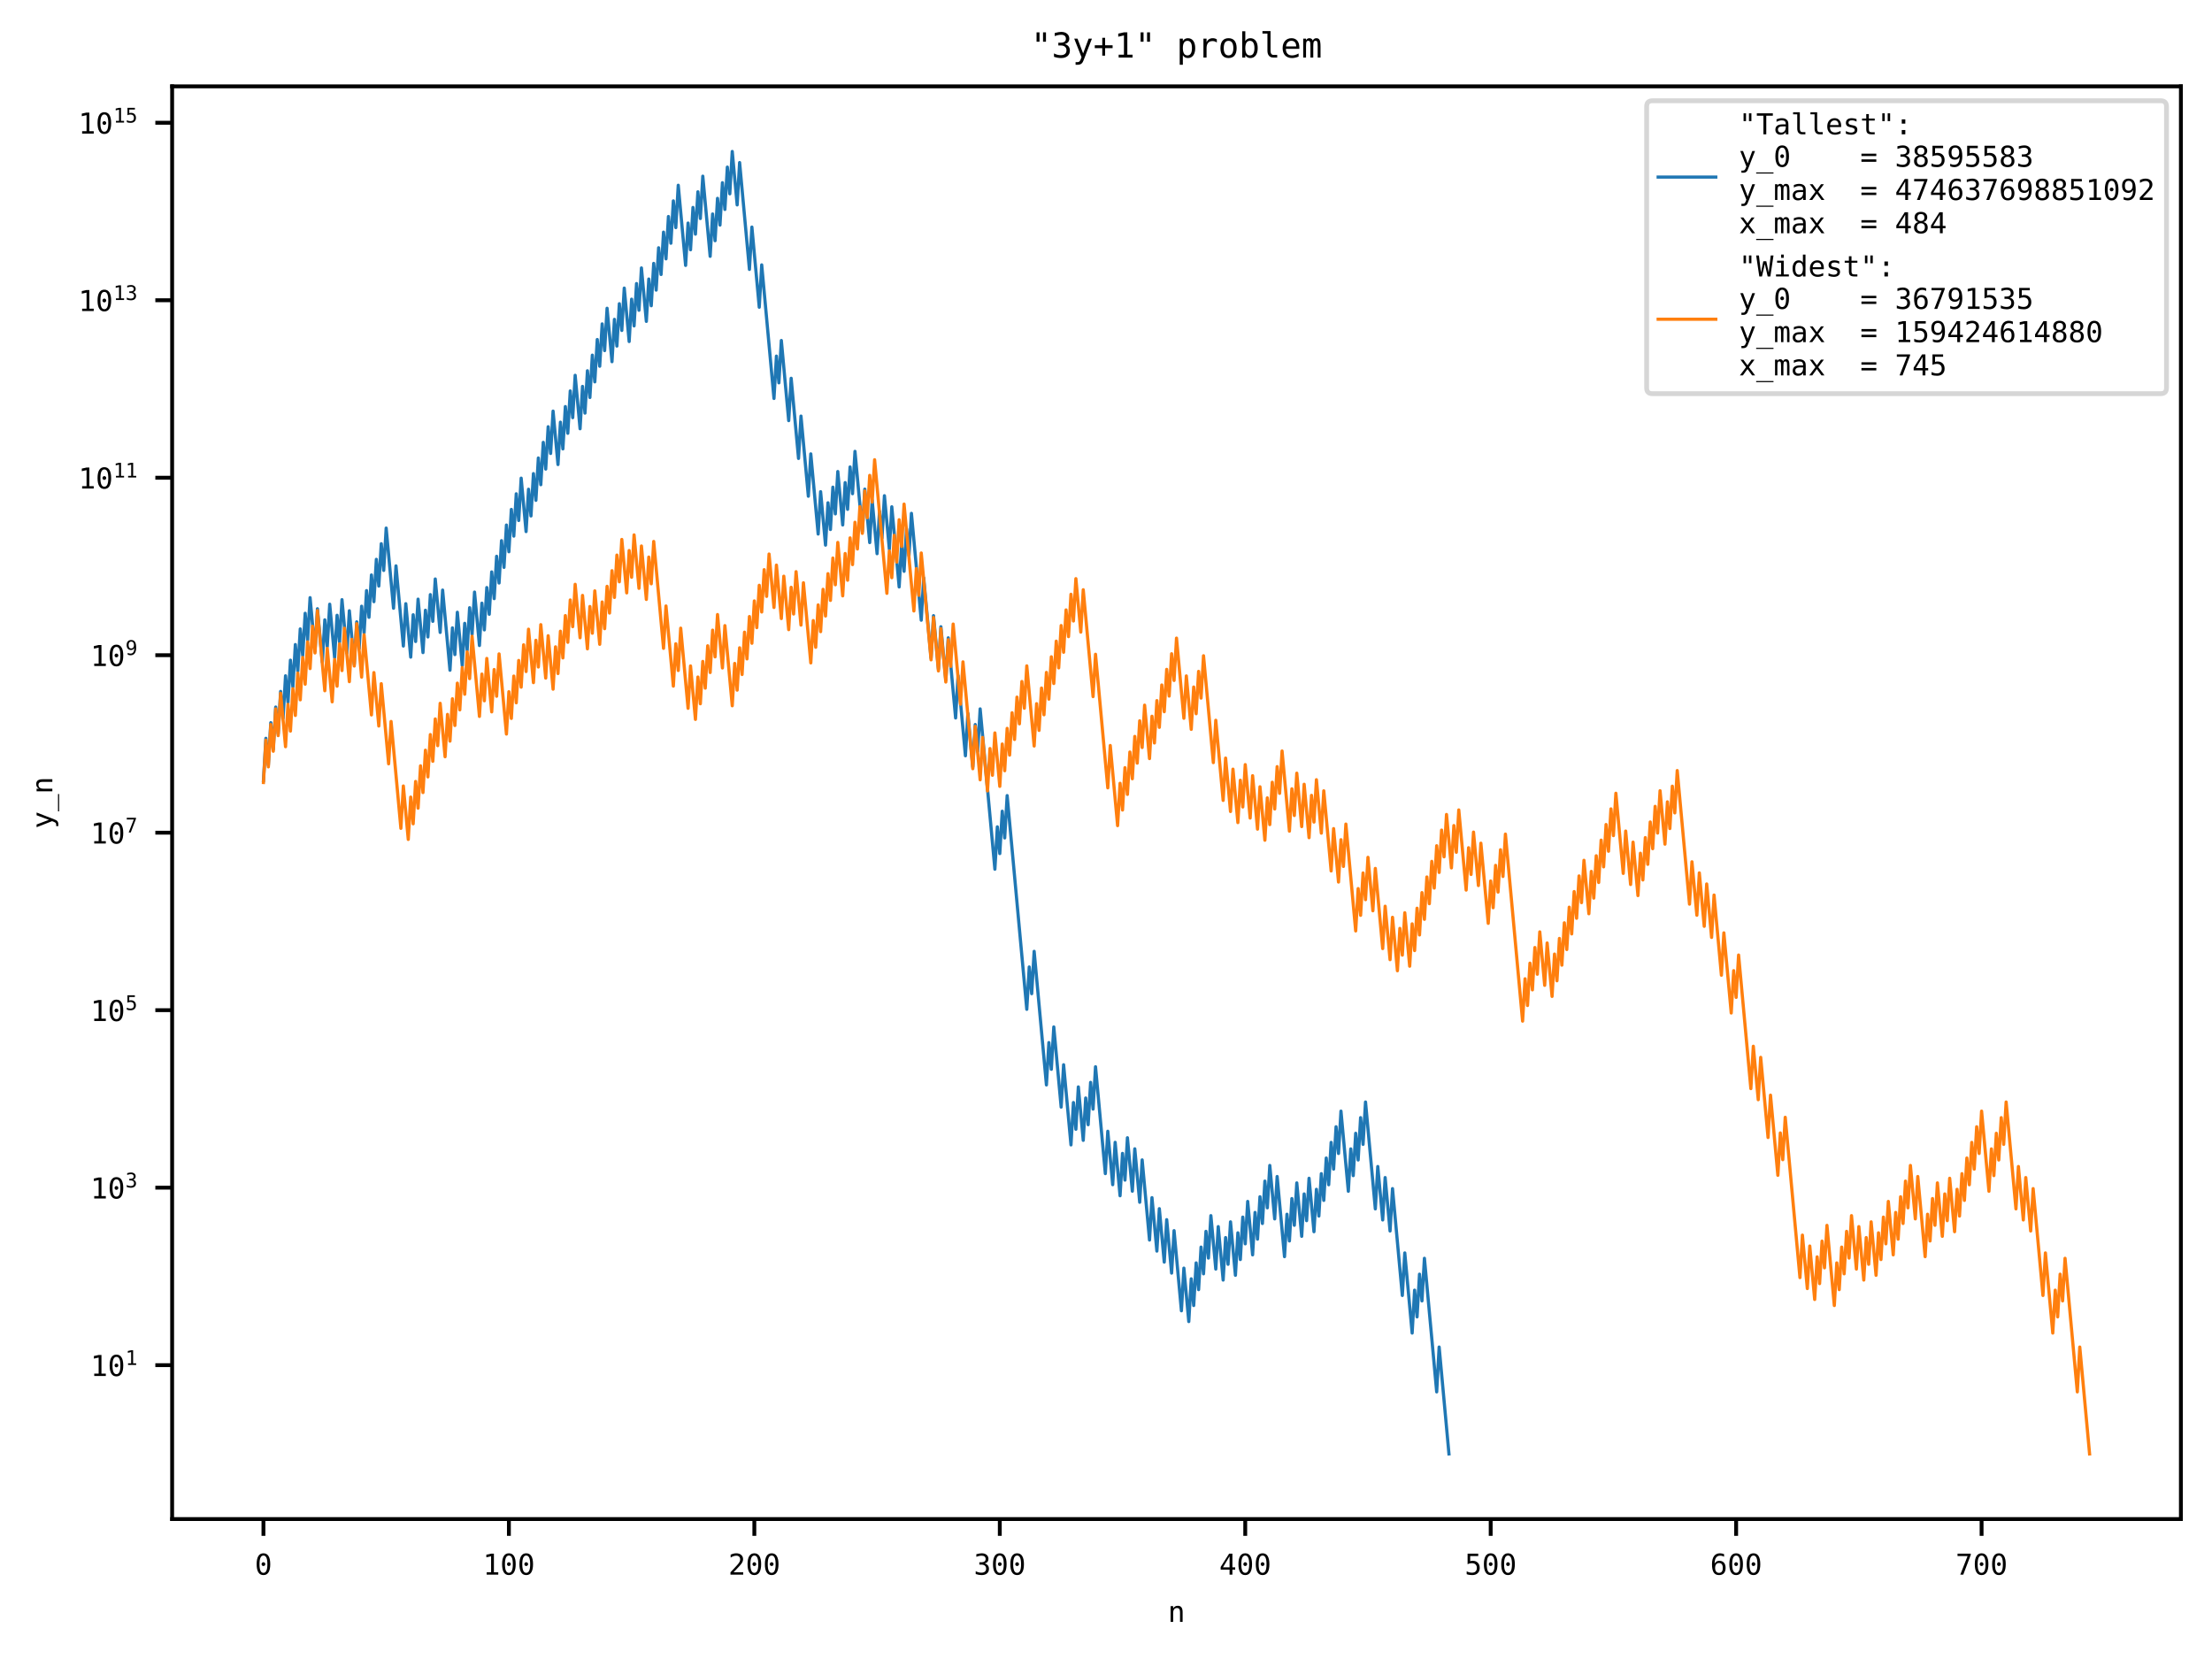 <?xml version="1.0" encoding="utf-8" standalone="no"?>
<!DOCTYPE svg PUBLIC "-//W3C//DTD SVG 1.1//EN"
  "http://www.w3.org/Graphics/SVG/1.1/DTD/svg11.dtd">
<!-- Created with matplotlib (https://matplotlib.org/) -->
<svg height="345.6pt" version="1.1" viewBox="0 0 460.8 345.6" width="460.8pt" xmlns="http://www.w3.org/2000/svg" xmlns:xlink="http://www.w3.org/1999/xlink">
 <defs>
  <style type="text/css">*{stroke-linecap:butt;stroke-linejoin:round;}</style>
 </defs>
 <g id="figure_1">
  <g id="patch_1">
   <path d="M 0 345.6 
L 460.8 345.6 
L 460.8 0 
L 0 0 
z
" style="fill:#ffffff;"/>
  </g>
  <g id="axes_1">
   <g id="patch_2">
    <path d="M 35.859 316.442 
L 454.32 316.442 
L 454.32 17.989 
L 35.859 17.989 
z
" style="fill:#ffffff;"/>
   </g>
   <g id="matplotlib.axis_1">
    <g id="xtick_1">
     <g id="line2d_1">
      <defs>
       <path d="M 0 0 
L 0 3.5 
" id="m008033bd8b" style="stroke:#000000;stroke-width:0.8;"/>
      </defs>
      <g>
       <use style="stroke:#000000;stroke-width:0.8;" x="54.88" xlink:href="#m008033bd8b" y="316.442"/>
      </g>
     </g>
     <g id="text_1">
      <!-- 0 -->
      <g transform="translate(53.074 328.033)scale(0.06 -0.06)">
       <defs>
        <path d="M 23.578 36.625 
Q 23.578 39.312 25.453 41.266 
Q 27.344 43.219 29.984 43.219 
Q 32.719 43.219 34.672 41.266 
Q 36.625 39.312 36.625 36.625 
Q 36.625 33.891 34.688 31.984 
Q 32.766 30.078 29.984 30.078 
Q 27.25 30.078 25.406 31.938 
Q 23.578 33.797 23.578 36.625 
z
M 30.078 66.406 
Q 23.188 66.406 19.797 58.984 
Q 16.406 51.562 16.406 36.375 
Q 16.406 21.234 19.797 13.812 
Q 23.188 6.391 30.078 6.391 
Q 37.016 6.391 40.406 13.812 
Q 43.797 21.234 43.797 36.375 
Q 43.797 51.562 40.406 58.984 
Q 37.016 66.406 30.078 66.406 
z
M 30.078 74.219 
Q 41.75 74.219 47.734 64.641 
Q 53.719 55.078 53.719 36.375 
Q 53.719 17.719 47.734 8.141 
Q 41.75 -1.422 30.078 -1.422 
Q 18.406 -1.422 12.453 8.141 
Q 6.5 17.719 6.5 36.375 
Q 6.5 55.078 12.453 64.641 
Q 18.406 74.219 30.078 74.219 
z
" id="DejaVuSansMono-48"/>
       </defs>
       <use xlink:href="#DejaVuSansMono-48"/>
      </g>
     </g>
    </g>
    <g id="xtick_2">
     <g id="line2d_2">
      <g>
       <use style="stroke:#000000;stroke-width:0.8;" x="106.011" xlink:href="#m008033bd8b" y="316.442"/>
      </g>
     </g>
     <g id="text_2">
      <!-- 100 -->
      <g transform="translate(100.593 328.033)scale(0.06 -0.06)">
       <defs>
        <path d="M 13.188 8.297 
L 28.516 8.297 
L 28.516 64.016 
L 12.016 60.297 
L 12.016 69.281 
L 28.422 72.906 
L 38.281 72.906 
L 38.281 8.297 
L 53.422 8.297 
L 53.422 0 
L 13.188 0 
z
" id="DejaVuSansMono-49"/>
       </defs>
       <use xlink:href="#DejaVuSansMono-49"/>
       <use x="60.205" xlink:href="#DejaVuSansMono-48"/>
       <use x="120.41" xlink:href="#DejaVuSansMono-48"/>
      </g>
     </g>
    </g>
    <g id="xtick_3">
     <g id="line2d_3">
      <g>
       <use style="stroke:#000000;stroke-width:0.8;" x="157.143" xlink:href="#m008033bd8b" y="316.442"/>
      </g>
     </g>
     <g id="text_3">
      <!-- 200 -->
      <g transform="translate(151.725 328.033)scale(0.06 -0.06)">
       <defs>
        <path d="M 18.219 8.297 
L 51.703 8.297 
L 51.703 0 
L 7.422 0 
L 7.422 8.297 
Q 16.547 17.922 23.375 25.297 
Q 30.219 32.672 32.812 35.688 
Q 37.703 41.656 39.406 45.344 
Q 41.109 49.031 41.109 52.875 
Q 41.109 58.984 37.516 62.453 
Q 33.938 65.922 27.688 65.922 
Q 23.25 65.922 18.359 64.312 
Q 13.484 62.703 8.016 59.422 
L 8.016 69.391 
Q 13.031 71.781 17.891 73 
Q 22.75 74.219 27.484 74.219 
Q 38.188 74.219 44.703 68.531 
Q 51.219 62.844 51.219 53.609 
Q 51.219 48.922 49.047 44.234 
Q 46.875 39.547 42 33.891 
Q 39.266 30.719 34.062 25.094 
Q 28.859 19.484 18.219 8.297 
z
" id="DejaVuSansMono-50"/>
       </defs>
       <use xlink:href="#DejaVuSansMono-50"/>
       <use x="60.205" xlink:href="#DejaVuSansMono-48"/>
       <use x="120.41" xlink:href="#DejaVuSansMono-48"/>
      </g>
     </g>
    </g>
    <g id="xtick_4">
     <g id="line2d_4">
      <g>
       <use style="stroke:#000000;stroke-width:0.8;" x="208.275" xlink:href="#m008033bd8b" y="316.442"/>
      </g>
     </g>
     <g id="text_4">
      <!-- 300 -->
      <g transform="translate(202.856 328.033)scale(0.06 -0.06)">
       <defs>
        <path d="M 37.891 39.016 
Q 45.062 37.109 48.875 32.25 
Q 52.688 27.391 52.688 20.125 
Q 52.688 10.062 45.922 4.312 
Q 39.156 -1.422 27.203 -1.422 
Q 22.172 -1.422 16.938 -0.484 
Q 11.719 0.438 6.688 2.203 
L 6.688 12.016 
Q 11.672 9.422 16.5 8.156 
Q 21.344 6.891 26.125 6.891 
Q 34.234 6.891 38.578 10.547 
Q 42.922 14.203 42.922 21.094 
Q 42.922 27.438 38.578 31.172 
Q 34.234 34.906 26.812 34.906 
L 19.281 34.906 
L 19.281 43.016 
L 26.812 43.016 
Q 33.594 43.016 37.406 45.984 
Q 41.219 48.969 41.219 54.297 
Q 41.219 59.906 37.672 62.906 
Q 34.125 65.922 27.594 65.922 
Q 23.25 65.922 18.609 64.938 
Q 13.969 63.969 8.891 62.016 
L 8.891 71.094 
Q 14.797 72.656 19.406 73.438 
Q 24.031 74.219 27.594 74.219 
Q 38.234 74.219 44.609 68.875 
Q 50.984 63.531 50.984 54.688 
Q 50.984 48.688 47.625 44.672 
Q 44.281 40.672 37.891 39.016 
z
" id="DejaVuSansMono-51"/>
       </defs>
       <use xlink:href="#DejaVuSansMono-51"/>
       <use x="60.205" xlink:href="#DejaVuSansMono-48"/>
       <use x="120.41" xlink:href="#DejaVuSansMono-48"/>
      </g>
     </g>
    </g>
    <g id="xtick_5">
     <g id="line2d_5">
      <g>
       <use style="stroke:#000000;stroke-width:0.8;" x="259.406" xlink:href="#m008033bd8b" y="316.442"/>
      </g>
     </g>
     <g id="text_5">
      <!-- 400 -->
      <g transform="translate(253.988 328.033)scale(0.06 -0.06)">
       <defs>
        <path d="M 35.891 63.922 
L 12.891 25.391 
L 35.891 25.391 
z
M 34.281 72.906 
L 45.703 72.906 
L 45.703 25.391 
L 55.422 25.391 
L 55.422 17.391 
L 45.703 17.391 
L 45.703 0 
L 35.891 0 
L 35.891 17.391 
L 4.984 17.391 
L 4.984 26.703 
z
" id="DejaVuSansMono-52"/>
       </defs>
       <use xlink:href="#DejaVuSansMono-52"/>
       <use x="60.205" xlink:href="#DejaVuSansMono-48"/>
       <use x="120.41" xlink:href="#DejaVuSansMono-48"/>
      </g>
     </g>
    </g>
    <g id="xtick_6">
     <g id="line2d_6">
      <g>
       <use style="stroke:#000000;stroke-width:0.8;" x="310.538" xlink:href="#m008033bd8b" y="316.442"/>
      </g>
     </g>
     <g id="text_6">
      <!-- 500 -->
      <g transform="translate(305.12 328.033)scale(0.06 -0.06)">
       <defs>
        <path d="M 10.109 72.906 
L 47.016 72.906 
L 47.016 64.594 
L 19.094 64.594 
L 19.094 46.688 
Q 21.188 47.469 23.312 47.828 
Q 25.438 48.188 27.594 48.188 
Q 38.922 48.188 45.562 41.5 
Q 52.203 34.812 52.203 23.391 
Q 52.203 11.859 45.234 5.219 
Q 38.281 -1.422 26.219 -1.422 
Q 20.406 -1.422 15.594 -0.641 
Q 10.797 0.141 6.984 1.703 
L 6.984 11.719 
Q 11.469 9.281 16.016 8.078 
Q 20.562 6.891 25.297 6.891 
Q 33.453 6.891 37.859 11.188 
Q 42.281 15.484 42.281 23.391 
Q 42.281 31.203 37.719 35.547 
Q 33.156 39.891 25 39.891 
Q 21.047 39.891 17.281 38.984 
Q 13.531 38.094 10.109 36.281 
z
" id="DejaVuSansMono-53"/>
       </defs>
       <use xlink:href="#DejaVuSansMono-53"/>
       <use x="60.205" xlink:href="#DejaVuSansMono-48"/>
       <use x="120.41" xlink:href="#DejaVuSansMono-48"/>
      </g>
     </g>
    </g>
    <g id="xtick_7">
     <g id="line2d_7">
      <g>
       <use style="stroke:#000000;stroke-width:0.8;" x="361.669" xlink:href="#m008033bd8b" y="316.442"/>
      </g>
     </g>
     <g id="text_7">
      <!-- 600 -->
      <g transform="translate(356.251 328.033)scale(0.06 -0.06)">
       <defs>
        <path d="M 48.391 71.297 
L 48.391 62.203 
Q 45.312 64.016 41.844 64.969 
Q 38.375 65.922 34.625 65.922 
Q 25.25 65.922 20.406 58.859 
Q 15.578 51.812 15.578 38.094 
Q 17.922 42.969 22.062 45.578 
Q 26.219 48.188 31.594 48.188 
Q 42.141 48.188 47.922 41.719 
Q 53.719 35.25 53.719 23.391 
Q 53.719 11.578 47.75 5.078 
Q 41.797 -1.422 31 -1.422 
Q 18.312 -1.422 12.406 7.688 
Q 6.5 16.797 6.5 36.375 
Q 6.5 54.828 13.594 64.516 
Q 20.703 74.219 34.188 74.219 
Q 37.797 74.219 41.406 73.453 
Q 45.016 72.703 48.391 71.297 
z
M 30.812 40.484 
Q 24.516 40.484 20.891 35.938 
Q 17.281 31.391 17.281 23.391 
Q 17.281 15.375 20.891 10.828 
Q 24.516 6.297 30.812 6.297 
Q 37.359 6.297 40.672 10.609 
Q 44 14.938 44 23.391 
Q 44 31.891 40.672 36.188 
Q 37.359 40.484 30.812 40.484 
z
" id="DejaVuSansMono-54"/>
       </defs>
       <use xlink:href="#DejaVuSansMono-54"/>
       <use x="60.205" xlink:href="#DejaVuSansMono-48"/>
       <use x="120.41" xlink:href="#DejaVuSansMono-48"/>
      </g>
     </g>
    </g>
    <g id="xtick_8">
     <g id="line2d_8">
      <g>
       <use style="stroke:#000000;stroke-width:0.8;" x="412.801" xlink:href="#m008033bd8b" y="316.442"/>
      </g>
     </g>
     <g id="text_8">
      <!-- 700 -->
      <g transform="translate(407.383 328.033)scale(0.06 -0.06)">
       <defs>
        <path d="M 6.781 72.906 
L 52.688 72.906 
L 52.688 68.703 
L 26.609 0 
L 16.312 0 
L 41.703 64.594 
L 6.781 64.594 
z
" id="DejaVuSansMono-55"/>
       </defs>
       <use xlink:href="#DejaVuSansMono-55"/>
       <use x="60.205" xlink:href="#DejaVuSansMono-48"/>
       <use x="120.41" xlink:href="#DejaVuSansMono-48"/>
      </g>
     </g>
    </g>
    <g id="text_9">
     <!-- n -->
     <g transform="translate(243.283 337.872)scale(0.06 -0.06)">
      <defs>
       <path d="M 51.312 33.891 
L 51.312 0 
L 42.281 0 
L 42.281 33.891 
Q 42.281 41.266 39.688 44.719 
Q 37.109 48.188 31.594 48.188 
Q 25.297 48.188 21.891 43.719 
Q 18.5 39.266 18.5 30.906 
L 18.5 0 
L 9.516 0 
L 9.516 54.688 
L 18.5 54.688 
L 18.5 46.484 
Q 20.906 51.172 25 53.578 
Q 29.109 56 34.719 56 
Q 43.062 56 47.188 50.5 
Q 51.312 45.016 51.312 33.891 
z
" id="DejaVuSansMono-110"/>
      </defs>
      <use xlink:href="#DejaVuSansMono-110"/>
     </g>
    </g>
   </g>
   <g id="matplotlib.axis_2">
    <g id="ytick_1">
     <g id="line2d_9">
      <defs>
       <path d="M 0 0 
L -3.5 0 
" id="m8d621a84a5" style="stroke:#000000;stroke-width:0.8;"/>
      </defs>
      <g>
       <use style="stroke:#000000;stroke-width:0.8;" x="35.859" xlink:href="#m8d621a84a5" y="284.389"/>
      </g>
     </g>
     <g id="text_10">
      <!-- $\mathdefault{10^{1}}$ -->
      <g transform="translate(18.839 286.685)scale(0.06 -0.06)">
       <use transform="translate(0 0.684)" xlink:href="#DejaVuSansMono-49"/>
       <use transform="translate(60.205 0.684)" xlink:href="#DejaVuSansMono-48"/>
       <use transform="translate(121.367 38.966)scale(0.7)" xlink:href="#DejaVuSansMono-49"/>
      </g>
     </g>
    </g>
    <g id="ytick_2">
     <g id="line2d_10">
      <g>
       <use style="stroke:#000000;stroke-width:0.8;" x="35.859" xlink:href="#m8d621a84a5" y="247.416"/>
      </g>
     </g>
     <g id="text_11">
      <!-- $\mathdefault{10^{3}}$ -->
      <g transform="translate(18.839 249.711)scale(0.06 -0.06)">
       <use transform="translate(0 0.766)" xlink:href="#DejaVuSansMono-49"/>
       <use transform="translate(60.205 0.766)" xlink:href="#DejaVuSansMono-48"/>
       <use transform="translate(121.367 39.047)scale(0.7)" xlink:href="#DejaVuSansMono-51"/>
      </g>
     </g>
    </g>
    <g id="ytick_3">
     <g id="line2d_11">
      <g>
       <use style="stroke:#000000;stroke-width:0.8;" x="35.859" xlink:href="#m8d621a84a5" y="210.442"/>
      </g>
     </g>
     <g id="text_12">
      <!-- $\mathdefault{10^{5}}$ -->
      <g transform="translate(18.839 212.737)scale(0.06 -0.06)">
       <use transform="translate(0 0.684)" xlink:href="#DejaVuSansMono-49"/>
       <use transform="translate(60.205 0.684)" xlink:href="#DejaVuSansMono-48"/>
       <use transform="translate(121.367 38.966)scale(0.7)" xlink:href="#DejaVuSansMono-53"/>
      </g>
     </g>
    </g>
    <g id="ytick_4">
     <g id="line2d_12">
      <g>
       <use style="stroke:#000000;stroke-width:0.8;" x="35.859" xlink:href="#m8d621a84a5" y="173.468"/>
      </g>
     </g>
     <g id="text_13">
      <!-- $\mathdefault{10^{7}}$ -->
      <g transform="translate(18.839 175.763)scale(0.06 -0.06)">
       <use transform="translate(0 0.684)" xlink:href="#DejaVuSansMono-49"/>
       <use transform="translate(60.205 0.684)" xlink:href="#DejaVuSansMono-48"/>
       <use transform="translate(121.367 38.966)scale(0.7)" xlink:href="#DejaVuSansMono-55"/>
      </g>
     </g>
    </g>
    <g id="ytick_5">
     <g id="line2d_13">
      <g>
       <use style="stroke:#000000;stroke-width:0.8;" x="35.859" xlink:href="#m8d621a84a5" y="136.494"/>
      </g>
     </g>
     <g id="text_14">
      <!-- $\mathdefault{10^{9}}$ -->
      <g transform="translate(18.839 138.789)scale(0.06 -0.06)">
       <defs>
        <path d="M 29.109 32.328 
Q 35.406 32.328 38.984 36.859 
Q 42.578 41.406 42.578 49.422 
Q 42.578 57.422 38.984 61.953 
Q 35.406 66.5 29.109 66.5 
Q 22.562 66.5 19.234 62.172 
Q 15.922 57.859 15.922 49.422 
Q 15.922 40.922 19.219 36.625 
Q 22.516 32.328 29.109 32.328 
z
M 11.531 1.516 
L 11.531 10.594 
Q 14.594 8.797 18.062 7.844 
Q 21.531 6.891 25.297 6.891 
Q 34.672 6.891 39.469 13.938 
Q 44.281 21 44.281 34.719 
Q 42 29.828 37.844 27.219 
Q 33.688 24.609 28.328 24.609 
Q 17.781 24.609 11.984 31.094 
Q 6.203 37.594 6.203 49.516 
Q 6.203 61.281 12.125 67.75 
Q 18.062 74.219 28.906 74.219 
Q 41.609 74.219 47.516 65.078 
Q 53.422 55.953 53.422 36.375 
Q 53.422 17.969 46.312 8.266 
Q 39.203 -1.422 25.688 -1.422 
Q 22.125 -1.422 18.5 -0.656 
Q 14.891 0.094 11.531 1.516 
z
" id="DejaVuSansMono-57"/>
       </defs>
       <use transform="translate(0 0.766)" xlink:href="#DejaVuSansMono-49"/>
       <use transform="translate(60.205 0.766)" xlink:href="#DejaVuSansMono-48"/>
       <use transform="translate(121.367 39.047)scale(0.7)" xlink:href="#DejaVuSansMono-57"/>
      </g>
     </g>
    </g>
    <g id="ytick_6">
     <g id="line2d_14">
      <g>
       <use style="stroke:#000000;stroke-width:0.8;" x="35.859" xlink:href="#m8d621a84a5" y="99.52"/>
      </g>
     </g>
     <g id="text_15">
      <!-- $\mathdefault{10^{11}}$ -->
      <g transform="translate(16.319 101.815)scale(0.06 -0.06)">
       <use transform="translate(0 0.684)" xlink:href="#DejaVuSansMono-49"/>
       <use transform="translate(60.205 0.684)" xlink:href="#DejaVuSansMono-48"/>
       <use transform="translate(121.367 38.966)scale(0.7)" xlink:href="#DejaVuSansMono-49"/>
       <use transform="translate(163.511 38.966)scale(0.7)" xlink:href="#DejaVuSansMono-49"/>
      </g>
     </g>
    </g>
    <g id="ytick_7">
     <g id="line2d_15">
      <g>
       <use style="stroke:#000000;stroke-width:0.8;" x="35.859" xlink:href="#m8d621a84a5" y="62.546"/>
      </g>
     </g>
     <g id="text_16">
      <!-- $\mathdefault{10^{13}}$ -->
      <g transform="translate(16.319 64.841)scale(0.06 -0.06)">
       <use transform="translate(0 0.766)" xlink:href="#DejaVuSansMono-49"/>
       <use transform="translate(60.205 0.766)" xlink:href="#DejaVuSansMono-48"/>
       <use transform="translate(121.367 39.047)scale(0.7)" xlink:href="#DejaVuSansMono-49"/>
       <use transform="translate(163.511 39.047)scale(0.7)" xlink:href="#DejaVuSansMono-51"/>
      </g>
     </g>
    </g>
    <g id="ytick_8">
     <g id="line2d_16">
      <g>
       <use style="stroke:#000000;stroke-width:0.8;" x="35.859" xlink:href="#m8d621a84a5" y="25.572"/>
      </g>
     </g>
     <g id="text_17">
      <!-- $\mathdefault{10^{15}}$ -->
      <g transform="translate(16.319 27.868)scale(0.06 -0.06)">
       <use transform="translate(0 0.684)" xlink:href="#DejaVuSansMono-49"/>
       <use transform="translate(60.205 0.684)" xlink:href="#DejaVuSansMono-48"/>
       <use transform="translate(121.367 38.966)scale(0.7)" xlink:href="#DejaVuSansMono-49"/>
       <use transform="translate(163.511 38.966)scale(0.7)" xlink:href="#DejaVuSansMono-53"/>
      </g>
     </g>
    </g>
    <g id="text_18">
     <!-- y_n -->
     <g transform="translate(10.904 172.634)rotate(-90)scale(0.06 -0.06)">
      <defs>
       <path d="M 41.891 17.578 
Q 39.656 11.859 36.188 2.547 
Q 31.344 -10.359 29.688 -13.188 
Q 27.438 -17 24.062 -18.891 
Q 20.703 -20.797 16.219 -20.797 
L 8.984 -20.797 
L 8.984 -13.281 
L 14.312 -13.281 
Q 18.266 -13.281 20.5 -10.984 
Q 22.75 -8.688 26.219 0.875 
L 5.078 54.688 
L 14.594 54.688 
L 30.812 11.922 
L 46.781 54.688 
L 56.297 54.688 
z
" id="DejaVuSansMono-121"/>
       <path d="M 60.203 -19.672 
L 60.203 -23.578 
L 0 -23.578 
L 0 -19.672 
z
" id="DejaVuSansMono-95"/>
      </defs>
      <use xlink:href="#DejaVuSansMono-121"/>
      <use x="60.205" xlink:href="#DejaVuSansMono-95"/>
      <use x="120.41" xlink:href="#DejaVuSansMono-110"/>
     </g>
    </g>
   </g>
   <g id="line2d_17">
    <path clip-path="url(#pc8c0e4095e)" d="M 54.88 162.624 
L 55.391 153.804 
L 55.902 159.369 
L 56.414 150.549 
L 56.925 156.114 
L 57.436 147.293 
L 57.948 152.858 
L 58.459 144.038 
L 58.97 149.603 
L 59.482 140.782 
L 59.993 146.348 
L 60.504 137.527 
L 61.016 143.092 
L 61.527 134.272 
L 62.038 139.837 
L 62.549 131.016 
L 63.061 136.581 
L 63.572 127.761 
L 64.083 133.326 
L 64.595 124.505 
L 65.617 135.636 
L 66.129 126.815 
L 67.151 137.945 
L 67.663 129.125 
L 68.174 134.69 
L 68.685 125.869 
L 69.708 137 
L 70.219 128.179 
L 70.731 133.744 
L 71.242 124.924 
L 72.264 136.054 
L 72.776 127.234 
L 73.798 138.364 
L 74.31 129.543 
L 74.821 135.108 
L 75.332 126.288 
L 75.844 131.853 
L 76.355 123.033 
L 76.866 128.598 
L 77.378 119.777 
L 77.889 125.342 
L 78.4 116.522 
L 78.912 122.087 
L 79.423 113.266 
L 79.934 118.831 
L 80.446 110.011 
L 81.979 126.706 
L 82.491 117.886 
L 84.025 134.581 
L 84.536 125.761 
L 85.559 136.891 
L 86.07 128.07 
L 86.581 133.636 
L 87.093 124.815 
L 88.115 135.945 
L 88.627 127.125 
L 89.138 132.69 
L 89.649 123.869 
L 90.161 129.435 
L 90.672 120.614 
L 91.694 131.744 
L 92.206 122.924 
L 93.74 139.619 
L 94.251 130.799 
L 94.762 136.364 
L 95.274 127.543 
L 96.296 138.673 
L 96.808 129.853 
L 97.319 135.418 
L 97.83 126.598 
L 98.342 132.163 
L 98.853 123.342 
L 99.876 134.472 
L 100.387 125.652 
L 100.898 131.217 
L 101.409 122.397 
L 101.921 127.962 
L 102.432 119.141 
L 102.943 124.706 
L 103.455 115.886 
L 103.966 121.451 
L 104.477 112.63 
L 104.989 118.195 
L 105.5 109.375 
L 106.011 114.94 
L 106.523 106.12 
L 107.034 111.685 
L 107.545 102.864 
L 108.057 108.429 
L 108.568 99.609 
L 109.591 110.739 
L 110.102 101.919 
L 110.613 107.484 
L 111.125 98.663 
L 111.636 104.228 
L 112.147 95.408 
L 112.658 100.973 
L 113.17 92.152 
L 113.681 97.717 
L 114.192 88.897 
L 114.704 94.462 
L 115.215 85.642 
L 116.238 96.772 
L 116.749 87.951 
L 117.26 93.516 
L 117.772 84.696 
L 118.283 90.261 
L 118.794 81.441 
L 119.306 87.006 
L 119.817 78.185 
L 120.84 89.315 
L 121.351 80.495 
L 121.862 86.06 
L 122.373 77.239 
L 122.885 82.805 
L 123.396 73.984 
L 123.907 79.549 
L 124.419 70.729 
L 124.93 76.294 
L 125.441 67.473 
L 125.953 73.038 
L 126.464 64.218 
L 127.487 75.348 
L 127.998 66.528 
L 128.509 72.093 
L 129.021 63.272 
L 129.532 68.837 
L 130.043 60.017 
L 131.066 71.147 
L 131.577 62.327 
L 132.088 67.892 
L 132.6 59.071 
L 133.111 64.636 
L 133.622 55.816 
L 134.645 66.946 
L 135.156 58.126 
L 135.668 63.691 
L 136.179 54.87 
L 136.69 60.435 
L 137.202 51.615 
L 137.713 57.18 
L 138.224 48.359 
L 138.736 53.924 
L 139.247 45.104 
L 139.758 50.669 
L 140.27 41.849 
L 140.781 47.414 
L 141.292 38.593 
L 142.826 55.289 
L 143.337 46.468 
L 143.849 52.033 
L 144.36 43.213 
L 144.871 48.778 
L 145.383 39.957 
L 145.894 45.522 
L 146.405 36.702 
L 147.939 53.397 
L 148.451 44.577 
L 148.962 50.142 
L 149.473 41.321 
L 149.985 46.886 
L 150.496 38.066 
L 151.007 43.631 
L 151.518 34.811 
L 152.03 40.376 
L 152.541 31.555 
L 153.564 42.685 
L 154.075 33.865 
L 156.12 56.125 
L 156.632 47.305 
L 158.166 64 
L 158.677 55.18 
L 161.234 83.005 
L 161.745 74.185 
L 162.256 79.75 
L 162.767 70.93 
L 164.301 87.625 
L 164.813 78.804 
L 166.347 95.5 
L 166.858 86.679 
L 168.392 103.375 
L 168.903 94.554 
L 170.437 111.249 
L 170.949 102.429 
L 171.971 113.559 
L 172.482 104.739 
L 172.994 110.304 
L 173.505 101.483 
L 174.016 107.048 
L 174.528 98.228 
L 175.55 109.358 
L 176.062 100.538 
L 176.573 106.103 
L 177.084 97.282 
L 177.596 102.847 
L 178.107 94.027 
L 179.641 110.722 
L 180.152 101.902 
L 181.175 113.032 
L 181.686 104.211 
L 182.709 115.342 
L 183.22 106.521 
L 183.731 112.086 
L 184.243 103.266 
L 185.265 114.396 
L 185.777 105.576 
L 187.311 122.271 
L 187.822 113.45 
L 188.333 119.016 
L 188.845 110.195 
L 189.356 115.76 
L 189.867 106.94 
L 191.912 129.2 
L 192.424 120.38 
L 193.958 137.075 
L 194.469 128.255 
L 195.492 139.385 
L 196.003 130.564 
L 197.026 141.694 
L 197.537 132.874 
L 199.071 149.569 
L 199.582 140.749 
L 201.116 157.444 
L 201.627 148.624 
L 202.65 159.754 
L 203.161 150.933 
L 203.673 156.499 
L 204.184 147.678 
L 207.252 181.069 
L 207.763 172.248 
L 208.275 177.813 
L 208.786 168.993 
L 209.297 174.558 
L 209.809 165.738 
L 213.899 210.259 
L 214.41 201.438 
L 214.922 207.003 
L 215.433 198.183 
L 217.99 226.008 
L 218.501 217.188 
L 219.012 222.753 
L 219.524 213.932 
L 221.058 230.627 
L 221.569 221.807 
L 223.103 238.502 
L 223.614 229.681 
L 224.125 235.246 
L 224.637 226.425 
L 225.659 237.555 
L 226.171 228.733 
L 226.682 234.299 
L 227.193 225.478 
L 227.705 231.043 
L 228.216 222.222 
L 230.261 244.482 
L 230.773 235.66 
L 231.795 246.79 
L 232.306 237.967 
L 233.329 249.097 
L 233.84 240.274 
L 234.352 245.839 
L 234.863 237.016 
L 235.886 248.146 
L 236.397 239.323 
L 237.42 250.453 
L 237.931 241.629 
L 239.465 258.324 
L 239.976 249.493 
L 240.999 260.623 
L 241.51 251.789 
L 242.533 262.919 
L 243.044 254.08 
L 244.067 265.211 
L 244.578 256.366 
L 246.112 273.061 
L 246.623 264.175 
L 247.646 275.306 
L 248.157 266.399 
L 248.669 271.964 
L 249.18 263.087 
L 249.691 268.652 
L 250.203 259.794 
L 250.714 265.359 
L 251.225 256.514 
L 251.736 262.079 
L 252.248 253.242 
L 253.27 264.372 
L 253.782 255.529 
L 254.804 266.66 
L 255.316 257.81 
L 255.827 263.375 
L 256.338 254.535 
L 257.361 265.665 
L 257.872 256.819 
L 258.384 262.384 
L 258.895 253.546 
L 259.406 259.111 
L 259.918 250.279 
L 260.94 261.409 
L 261.451 252.574 
L 261.963 258.139 
L 262.474 249.308 
L 262.985 254.873 
L 263.497 246.046 
L 264.008 251.611 
L 264.519 242.786 
L 265.542 253.916 
L 266.053 245.09 
L 267.587 261.785 
L 268.099 252.949 
L 268.61 258.514 
L 269.121 249.683 
L 269.633 255.248 
L 270.144 246.42 
L 271.167 257.55 
L 271.678 248.72 
L 272.189 254.286 
L 272.7 245.459 
L 273.723 256.589 
L 274.234 247.76 
L 274.746 253.325 
L 275.257 244.499 
L 275.768 250.064 
L 276.28 241.24 
L 276.791 246.805 
L 277.302 237.982 
L 277.814 243.547 
L 278.325 234.725 
L 278.836 240.29 
L 279.348 231.469 
L 280.882 248.164 
L 281.393 239.34 
L 281.904 244.906 
L 282.415 236.083 
L 282.927 241.648 
L 283.438 232.826 
L 283.949 238.392 
L 284.461 229.57 
L 286.506 251.831 
L 287.017 243.006 
L 288.04 254.136 
L 288.551 245.309 
L 289.574 256.439 
L 290.085 247.611 
L 292.13 269.871 
L 292.642 261.007 
L 294.176 277.702 
L 294.687 268.766 
L 295.198 274.331 
L 295.71 265.435 
L 296.221 271 
L 296.732 262.129 
L 299.289 289.955 
L 299.8 280.616 
L 301.845 302.876 
L 301.845 302.876 
" style="fill:none;stroke:#1f77b4;stroke-linecap:square;stroke-width:0.667;"/>
   </g>
   <g id="line2d_18">
    <path clip-path="url(#pc8c0e4095e)" d="M 54.88 163.009 
L 55.391 154.188 
L 55.902 159.753 
L 56.414 150.933 
L 56.925 156.498 
L 57.436 147.677 
L 57.948 153.243 
L 58.459 144.422 
L 59.482 155.552 
L 59.993 146.732 
L 60.504 152.297 
L 61.016 143.476 
L 61.527 149.042 
L 62.038 140.221 
L 62.549 145.786 
L 63.061 136.966 
L 63.572 142.531 
L 64.083 133.71 
L 64.595 139.275 
L 65.106 130.455 
L 65.617 136.02 
L 66.129 127.199 
L 67.663 143.895 
L 68.174 135.074 
L 69.197 146.205 
L 69.708 137.384 
L 70.219 142.949 
L 70.731 134.129 
L 71.242 139.694 
L 71.753 130.873 
L 72.776 142.004 
L 73.287 133.183 
L 73.798 138.748 
L 74.31 129.928 
L 75.332 141.058 
L 75.844 132.237 
L 77.378 148.933 
L 77.889 140.112 
L 78.912 151.243 
L 79.423 142.422 
L 80.957 159.117 
L 81.468 150.297 
L 83.513 172.557 
L 84.025 163.737 
L 85.047 174.867 
L 85.559 166.047 
L 86.07 171.612 
L 86.581 162.791 
L 87.093 168.356 
L 87.604 159.536 
L 88.115 165.101 
L 88.627 156.28 
L 89.138 161.846 
L 89.649 153.025 
L 90.161 158.59 
L 90.672 149.77 
L 91.183 155.335 
L 91.694 146.514 
L 92.717 157.644 
L 93.228 148.824 
L 93.74 154.389 
L 94.251 145.569 
L 94.762 151.134 
L 95.274 142.313 
L 95.785 147.878 
L 96.296 139.058 
L 96.808 144.623 
L 97.319 135.802 
L 97.83 141.368 
L 98.342 132.547 
L 99.876 149.242 
L 100.387 140.422 
L 100.898 145.987 
L 101.409 137.166 
L 102.432 148.297 
L 102.943 139.476 
L 103.455 145.041 
L 103.966 136.221 
L 105.5 152.916 
L 106.011 144.096 
L 106.523 149.661 
L 107.034 140.84 
L 107.545 146.405 
L 108.057 137.585 
L 108.568 143.15 
L 109.079 134.33 
L 109.591 139.895 
L 110.102 131.074 
L 111.125 142.204 
L 111.636 133.384 
L 112.147 138.949 
L 112.658 130.128 
L 113.681 141.259 
L 114.192 132.438 
L 115.215 143.568 
L 115.726 134.748 
L 116.238 140.313 
L 116.749 131.493 
L 117.26 137.058 
L 117.772 128.237 
L 118.283 133.802 
L 118.794 124.982 
L 119.306 130.547 
L 119.817 121.726 
L 120.84 132.857 
L 121.351 124.036 
L 122.373 135.166 
L 122.885 126.346 
L 123.396 131.911 
L 123.907 123.09 
L 124.93 134.221 
L 125.441 125.4 
L 125.953 130.965 
L 126.464 122.145 
L 126.975 127.71 
L 127.487 118.889 
L 127.998 124.455 
L 128.509 115.634 
L 129.021 121.199 
L 129.532 112.379 
L 130.555 123.509 
L 131.066 114.688 
L 131.577 120.254 
L 132.088 111.433 
L 133.111 122.563 
L 133.622 113.743 
L 134.645 124.873 
L 135.156 116.052 
L 135.668 121.618 
L 136.179 112.797 
L 138.224 135.058 
L 138.736 126.237 
L 140.27 142.932 
L 140.781 134.112 
L 141.292 139.677 
L 141.803 130.857 
L 143.337 147.552 
L 143.849 138.731 
L 144.871 149.862 
L 145.383 141.041 
L 145.894 146.606 
L 146.405 137.786 
L 146.917 143.351 
L 147.428 134.53 
L 147.939 140.095 
L 148.451 131.275 
L 148.962 136.84 
L 149.473 128.02 
L 150.496 139.15 
L 151.007 130.329 
L 152.541 147.025 
L 153.052 138.204 
L 153.564 143.769 
L 154.075 134.949 
L 154.586 140.514 
L 155.098 131.693 
L 155.609 137.259 
L 156.12 128.438 
L 156.632 134.003 
L 157.143 125.183 
L 157.654 130.748 
L 158.166 121.927 
L 158.677 127.492 
L 159.188 118.672 
L 159.7 124.237 
L 160.211 115.416 
L 161.234 126.547 
L 161.745 117.726 
L 162.767 128.856 
L 163.279 120.036 
L 164.301 131.166 
L 164.813 122.346 
L 165.324 127.911 
L 165.835 119.09 
L 166.858 130.221 
L 167.369 121.4 
L 168.903 138.095 
L 169.415 129.275 
L 169.926 134.84 
L 170.437 126.019 
L 170.949 131.585 
L 171.46 122.764 
L 171.971 128.329 
L 172.482 119.509 
L 172.994 125.074 
L 173.505 116.253 
L 174.016 121.818 
L 174.528 112.998 
L 175.55 124.128 
L 176.062 115.308 
L 176.573 120.873 
L 177.084 112.052 
L 177.596 117.617 
L 178.107 108.797 
L 178.618 114.362 
L 179.13 105.541 
L 179.641 111.107 
L 180.152 102.286 
L 180.664 107.851 
L 181.175 99.031 
L 181.686 104.596 
L 182.197 95.775 
L 184.754 123.601 
L 185.265 114.78 
L 185.777 120.346 
L 186.288 111.525 
L 186.799 117.09 
L 187.311 108.27 
L 187.822 113.835 
L 188.333 105.014 
L 190.379 127.275 
L 190.89 118.454 
L 191.401 124.019 
L 191.912 115.199 
L 193.958 137.459 
L 194.469 128.639 
L 195.492 139.769 
L 196.003 130.949 
L 197.026 142.079 
L 197.537 133.258 
L 198.048 138.823 
L 198.56 130.003 
L 200.094 146.698 
L 200.605 137.878 
L 202.65 160.138 
L 203.161 151.318 
L 204.184 162.448 
L 204.695 153.628 
L 205.718 164.758 
L 206.229 155.937 
L 206.741 161.502 
L 207.252 152.682 
L 208.275 163.812 
L 208.786 154.992 
L 209.297 160.557 
L 209.809 151.736 
L 210.32 157.301 
L 210.831 148.481 
L 211.343 154.046 
L 211.854 145.225 
L 212.365 150.791 
L 212.876 141.97 
L 213.388 147.535 
L 213.899 138.715 
L 215.433 155.41 
L 215.944 146.59 
L 216.456 152.155 
L 216.967 143.334 
L 217.478 148.899 
L 217.99 140.079 
L 218.501 145.644 
L 219.012 136.823 
L 219.524 142.388 
L 220.035 133.568 
L 220.546 139.133 
L 221.058 130.313 
L 221.569 135.878 
L 222.08 127.057 
L 222.591 132.622 
L 223.103 123.802 
L 223.614 129.367 
L 224.125 120.546 
L 225.148 131.677 
L 225.659 122.856 
L 227.705 145.117 
L 228.216 136.296 
L 230.773 164.122 
L 231.284 155.301 
L 232.818 171.997 
L 233.329 163.176 
L 233.84 168.741 
L 234.352 159.921 
L 234.863 165.486 
L 235.374 156.665 
L 235.886 162.23 
L 236.397 153.41 
L 236.908 158.975 
L 237.42 150.155 
L 237.931 155.72 
L 238.442 146.899 
L 239.465 158.029 
L 239.976 149.209 
L 240.488 154.774 
L 240.999 145.953 
L 241.51 151.519 
L 242.021 142.698 
L 242.533 148.263 
L 243.044 139.443 
L 243.555 145.008 
L 244.067 136.187 
L 244.578 141.752 
L 245.089 132.932 
L 246.623 149.627 
L 247.135 140.807 
L 248.157 151.937 
L 248.669 143.117 
L 249.18 148.682 
L 249.691 139.861 
L 250.203 145.426 
L 250.714 136.606 
L 252.759 158.866 
L 253.27 150.046 
L 254.804 166.741 
L 255.316 157.921 
L 256.338 169.051 
L 256.85 160.23 
L 257.872 171.361 
L 258.384 162.54 
L 258.895 168.105 
L 259.406 159.285 
L 260.429 170.415 
L 260.94 161.594 
L 261.963 172.725 
L 262.474 163.904 
L 263.497 175.034 
L 264.008 166.214 
L 264.519 171.779 
L 265.031 162.958 
L 265.542 168.524 
L 266.053 159.703 
L 266.565 165.268 
L 267.076 156.448 
L 268.61 173.143 
L 269.121 164.323 
L 269.633 169.888 
L 270.144 161.067 
L 271.167 172.197 
L 271.678 163.377 
L 272.7 174.507 
L 273.212 165.687 
L 273.723 171.252 
L 274.234 162.431 
L 275.257 173.562 
L 275.768 164.741 
L 277.302 181.436 
L 277.814 172.616 
L 278.836 183.746 
L 279.348 174.926 
L 279.859 180.491 
L 280.37 171.67 
L 282.415 193.931 
L 282.927 185.11 
L 283.438 190.675 
L 283.949 181.855 
L 284.461 187.42 
L 284.972 178.599 
L 285.995 189.73 
L 286.506 180.909 
L 288.04 197.605 
L 288.551 188.784 
L 289.574 199.914 
L 290.085 191.094 
L 291.108 202.224 
L 291.619 193.403 
L 292.13 198.969 
L 292.642 190.148 
L 293.664 201.278 
L 294.176 192.458 
L 294.687 198.023 
L 295.198 189.202 
L 295.71 194.768 
L 296.221 185.947 
L 296.732 191.512 
L 297.244 182.692 
L 297.755 188.257 
L 298.266 179.436 
L 298.778 185.001 
L 299.289 176.181 
L 299.8 181.746 
L 300.312 172.925 
L 300.823 178.491 
L 301.334 169.67 
L 302.357 180.8 
L 302.868 171.98 
L 303.379 177.545 
L 303.891 168.724 
L 305.425 185.42 
L 305.936 176.599 
L 306.447 182.164 
L 306.959 173.344 
L 307.981 184.474 
L 308.493 175.654 
L 310.027 192.349 
L 310.538 183.528 
L 311.049 189.094 
L 311.56 180.273 
L 312.072 185.838 
L 312.583 177.018 
L 313.094 182.583 
L 313.606 173.762 
L 317.185 212.718 
L 317.696 203.898 
L 318.208 209.463 
L 318.719 200.642 
L 319.23 206.207 
L 319.742 197.387 
L 320.253 202.952 
L 320.764 194.131 
L 321.787 205.262 
L 322.298 196.441 
L 323.321 207.571 
L 323.832 198.751 
L 324.343 204.316 
L 324.855 195.495 
L 325.366 201.061 
L 325.877 192.24 
L 326.389 197.805 
L 326.9 188.985 
L 327.411 194.55 
L 327.923 185.729 
L 328.434 191.294 
L 328.945 182.474 
L 329.457 188.039 
L 329.968 179.218 
L 330.991 190.349 
L 331.502 181.528 
L 332.013 187.093 
L 332.524 178.273 
L 333.036 183.838 
L 333.547 175.017 
L 334.058 180.583 
L 334.57 171.762 
L 335.081 177.327 
L 335.592 168.507 
L 336.104 174.072 
L 336.615 165.251 
L 338.149 181.947 
L 338.66 173.126 
L 339.683 184.256 
L 340.194 175.436 
L 341.217 186.566 
L 341.728 177.746 
L 342.239 183.311 
L 342.751 174.49 
L 343.262 180.055 
L 343.773 171.235 
L 344.285 176.8 
L 344.796 167.979 
L 345.307 173.545 
L 345.819 164.724 
L 346.841 175.854 
L 347.353 167.034 
L 347.864 172.599 
L 348.375 163.778 
L 348.887 169.343 
L 349.398 160.523 
L 351.954 188.349 
L 352.466 179.528 
L 353.488 190.658 
L 354 181.838 
L 355.022 192.968 
L 355.534 184.148 
L 356.556 195.278 
L 357.068 186.457 
L 358.602 203.153 
L 359.113 194.332 
L 360.647 211.028 
L 361.158 202.207 
L 361.669 207.772 
L 362.181 198.952 
L 364.737 226.777 
L 365.249 217.956 
L 366.271 229.087 
L 366.783 220.266 
L 368.317 236.961 
L 368.828 228.14 
L 370.362 244.835 
L 370.873 236.013 
L 371.384 241.578 
L 371.896 232.756 
L 374.964 266.147 
L 375.475 257.299 
L 376.498 268.429 
L 377.009 259.572 
L 378.032 270.702 
L 378.543 261.833 
L 379.054 267.399 
L 379.566 258.546 
L 380.077 264.111 
L 380.588 255.269 
L 382.122 271.964 
L 382.633 263.087 
L 383.145 268.652 
L 383.656 259.794 
L 384.167 265.359 
L 384.679 256.514 
L 385.19 262.079 
L 385.701 253.242 
L 386.724 264.372 
L 387.235 255.529 
L 388.258 266.66 
L 388.769 257.81 
L 389.281 263.375 
L 389.792 254.535 
L 390.815 265.665 
L 391.326 256.819 
L 391.837 262.384 
L 392.348 253.546 
L 392.86 259.111 
L 393.371 250.279 
L 394.394 261.409 
L 394.905 252.574 
L 395.416 258.139 
L 395.928 249.308 
L 396.439 254.873 
L 396.95 246.046 
L 397.462 251.611 
L 397.973 242.786 
L 398.996 253.916 
L 399.507 245.09 
L 401.041 261.785 
L 401.552 252.949 
L 402.063 258.514 
L 402.575 249.683 
L 403.086 255.248 
L 403.597 246.42 
L 404.62 257.55 
L 405.131 248.72 
L 405.643 254.286 
L 406.154 245.459 
L 407.177 256.589 
L 407.688 247.76 
L 408.199 253.325 
L 408.711 244.499 
L 409.222 250.064 
L 409.733 241.24 
L 410.245 246.805 
L 410.756 237.982 
L 411.267 243.547 
L 411.778 234.725 
L 412.29 240.29 
L 412.801 231.469 
L 414.335 248.164 
L 414.846 239.34 
L 415.358 244.906 
L 415.869 236.083 
L 416.38 241.648 
L 416.892 232.826 
L 417.403 238.392 
L 417.914 229.57 
L 419.96 251.831 
L 420.471 243.006 
L 421.493 254.136 
L 422.005 245.309 
L 423.027 256.439 
L 423.539 247.611 
L 425.584 269.871 
L 426.095 261.007 
L 427.629 277.702 
L 428.141 268.766 
L 428.652 274.331 
L 429.163 265.435 
L 429.675 271 
L 430.186 262.129 
L 432.742 289.955 
L 433.254 280.616 
L 435.299 302.876 
L 435.299 302.876 
" style="fill:none;stroke:#ff7f0e;stroke-linecap:square;stroke-width:0.667;"/>
   </g>
   <g id="patch_3">
    <path d="M 35.859 316.442 
L 35.859 17.989 
" style="fill:none;stroke:#000000;stroke-linecap:square;stroke-linejoin:miter;stroke-width:0.8;"/>
   </g>
   <g id="patch_4">
    <path d="M 454.32 316.442 
L 454.32 17.989 
" style="fill:none;stroke:#000000;stroke-linecap:square;stroke-linejoin:miter;stroke-width:0.8;"/>
   </g>
   <g id="patch_5">
    <path d="M 35.859 316.442 
L 454.32 316.442 
" style="fill:none;stroke:#000000;stroke-linecap:square;stroke-linejoin:miter;stroke-width:0.8;"/>
   </g>
   <g id="patch_6">
    <path d="M 35.859 17.989 
L 454.32 17.989 
" style="fill:none;stroke:#000000;stroke-linecap:square;stroke-linejoin:miter;stroke-width:0.8;"/>
   </g>
   <g id="text_19">
    <!-- "3y+1" problem -->
    <g transform="translate(214.747 11.989)scale(0.072 -0.072)">
     <defs>
      <path d="M 43.703 72.906 
L 43.703 45.797 
L 35.203 45.797 
L 35.203 72.906 
z
M 25 72.906 
L 25 45.797 
L 16.5 45.797 
L 16.5 72.906 
z
" id="DejaVuSansMono-34"/>
      <path d="M 34.188 57.172 
L 34.188 35.5 
L 55.906 35.5 
L 55.906 27.203 
L 34.188 27.203 
L 34.188 5.516 
L 25.984 5.516 
L 25.984 27.203 
L 4.297 27.203 
L 4.297 35.5 
L 25.984 35.5 
L 25.984 57.172 
z
" id="DejaVuSansMono-43"/>
      <path id="DejaVuSansMono-32"/>
      <path d="M 18.312 6.891 
L 18.312 -20.797 
L 9.281 -20.797 
L 9.281 54.688 
L 18.312 54.688 
L 18.312 47.703 
Q 20.562 51.766 24.297 53.875 
Q 28.031 56 32.906 56 
Q 42.828 56 48.469 48.328 
Q 54.109 40.672 54.109 27.094 
Q 54.109 13.766 48.438 6.172 
Q 42.781 -1.422 32.906 -1.422 
Q 27.938 -1.422 24.188 0.703 
Q 20.453 2.828 18.312 6.891 
z
M 44.672 27.297 
Q 44.672 37.75 41.375 43.062 
Q 38.094 48.391 31.594 48.391 
Q 25.047 48.391 21.672 43.047 
Q 18.312 37.703 18.312 27.297 
Q 18.312 16.938 21.672 11.562 
Q 25.047 6.203 31.594 6.203 
Q 38.094 6.203 41.375 11.516 
Q 44.672 16.844 44.672 27.297 
z
" id="DejaVuSansMono-112"/>
      <path d="M 56.391 43.406 
Q 53.516 45.656 50.531 46.672 
Q 47.562 47.703 44 47.703 
Q 35.594 47.703 31.141 42.422 
Q 26.703 37.156 26.703 27.203 
L 26.703 0 
L 17.672 0 
L 17.672 54.688 
L 26.703 54.688 
L 26.703 44 
Q 28.953 49.812 33.609 52.906 
Q 38.281 56 44.672 56 
Q 48 56 50.875 55.172 
Q 53.766 54.344 56.391 52.594 
z
" id="DejaVuSansMono-114"/>
      <path d="M 30.078 48.391 
Q 23.25 48.391 19.734 43.062 
Q 16.219 37.75 16.219 27.297 
Q 16.219 16.891 19.734 11.547 
Q 23.25 6.203 30.078 6.203 
Q 36.969 6.203 40.484 11.547 
Q 44 16.891 44 27.297 
Q 44 37.75 40.484 43.062 
Q 36.969 48.391 30.078 48.391 
z
M 30.078 56 
Q 41.453 56 47.484 48.625 
Q 53.516 41.266 53.516 27.297 
Q 53.516 13.281 47.5 5.922 
Q 41.5 -1.422 30.078 -1.422 
Q 18.703 -1.422 12.688 5.922 
Q 6.688 13.281 6.688 27.297 
Q 6.688 41.266 12.688 48.625 
Q 18.703 56 30.078 56 
z
" id="DejaVuSansMono-111"/>
      <path d="M 44.828 27.297 
Q 44.828 37.75 41.5 43.062 
Q 38.188 48.391 31.688 48.391 
Q 25.141 48.391 21.766 43.047 
Q 18.406 37.703 18.406 27.297 
Q 18.406 16.938 21.766 11.562 
Q 25.141 6.203 31.688 6.203 
Q 38.188 6.203 41.5 11.516 
Q 44.828 16.844 44.828 27.297 
z
M 18.406 47.703 
Q 20.562 51.703 24.344 53.844 
Q 28.125 56 33.109 56 
Q 42.969 56 48.625 48.406 
Q 54.297 40.828 54.297 27.484 
Q 54.297 13.969 48.609 6.266 
Q 42.922 -1.422 33.016 -1.422 
Q 28.125 -1.422 24.391 0.703 
Q 20.656 2.828 18.406 6.891 
L 18.406 0 
L 9.422 0 
L 9.422 75.984 
L 18.406 75.984 
z
" id="DejaVuSansMono-98"/>
      <path d="M 31.203 19.828 
Q 31.203 13.766 33.422 10.688 
Q 35.641 7.625 39.984 7.625 
L 50.484 7.625 
L 50.484 0 
L 39.109 0 
Q 31.062 0 26.641 5.172 
Q 22.219 10.359 22.219 19.828 
L 22.219 69.484 
L 7.812 69.484 
L 7.812 76.516 
L 31.203 76.516 
z
" id="DejaVuSansMono-108"/>
      <path d="M 54.297 29.594 
L 54.297 25.203 
L 15.375 25.203 
L 15.375 24.906 
Q 15.375 15.969 20.031 11.078 
Q 24.703 6.203 33.203 6.203 
Q 37.5 6.203 42.188 7.562 
Q 46.875 8.938 52.203 11.719 
L 52.203 2.781 
Q 47.078 0.688 42.312 -0.359 
Q 37.547 -1.422 33.109 -1.422 
Q 20.359 -1.422 13.172 6.219 
Q 6 13.875 6 27.297 
Q 6 40.375 13.031 48.188 
Q 20.062 56 31.781 56 
Q 42.234 56 48.266 48.922 
Q 54.297 41.844 54.297 29.594 
z
M 45.312 32.234 
Q 45.125 40.141 41.578 44.266 
Q 38.031 48.391 31.391 48.391 
Q 24.906 48.391 20.703 44.094 
Q 16.5 39.797 15.719 32.172 
z
" id="DejaVuSansMono-101"/>
      <path d="M 33.016 49.125 
Q 34.672 52.641 37.234 54.312 
Q 39.797 56 43.406 56 
Q 50 56 52.703 50.891 
Q 55.422 45.797 55.422 31.688 
L 55.422 0 
L 47.219 0 
L 47.219 31.297 
Q 47.219 42.875 45.922 45.672 
Q 44.625 48.484 41.219 48.484 
Q 37.312 48.484 35.859 45.484 
Q 34.422 42.484 34.422 31.297 
L 34.422 0 
L 26.219 0 
L 26.219 31.297 
Q 26.219 43.016 24.828 45.75 
Q 23.438 48.484 19.828 48.484 
Q 16.266 48.484 14.875 45.484 
Q 13.484 42.484 13.484 31.297 
L 13.484 0 
L 5.328 0 
L 5.328 54.688 
L 13.484 54.688 
L 13.484 50 
Q 15.094 52.938 17.5 54.469 
Q 19.922 56 23 56 
Q 26.703 56 29.172 54.297 
Q 31.641 52.594 33.016 49.125 
z
" id="DejaVuSansMono-109"/>
     </defs>
     <use xlink:href="#DejaVuSansMono-34"/>
     <use x="60.205" xlink:href="#DejaVuSansMono-51"/>
     <use x="120.41" xlink:href="#DejaVuSansMono-121"/>
     <use x="180.615" xlink:href="#DejaVuSansMono-43"/>
     <use x="240.82" xlink:href="#DejaVuSansMono-49"/>
     <use x="301.025" xlink:href="#DejaVuSansMono-34"/>
     <use x="361.23" xlink:href="#DejaVuSansMono-32"/>
     <use x="421.436" xlink:href="#DejaVuSansMono-112"/>
     <use x="481.641" xlink:href="#DejaVuSansMono-114"/>
     <use x="541.846" xlink:href="#DejaVuSansMono-111"/>
     <use x="602.051" xlink:href="#DejaVuSansMono-98"/>
     <use x="662.256" xlink:href="#DejaVuSansMono-108"/>
     <use x="722.461" xlink:href="#DejaVuSansMono-101"/>
     <use x="782.666" xlink:href="#DejaVuSansMono-109"/>
    </g>
   </g>
   <g id="legend_1">
    <g id="patch_7">
     <path d="M 344.228 82.01 
L 450.12 82.01 
Q 451.32 82.01 451.32 80.809 
L 451.32 22.189 
Q 451.32 20.989 450.12 20.989 
L 344.228 20.989 
Q 343.027 20.989 343.027 22.189 
L 343.027 80.809 
Q 343.027 82.01 344.228 82.01 
z
" style="fill:#ffffff;opacity:0.8;stroke:#cccccc;stroke-linejoin:miter;"/>
    </g>
    <g id="line2d_19">
     <path d="M 345.428 36.89 
L 357.428 36.89 
" style="fill:none;stroke:#1f77b4;stroke-linecap:square;stroke-width:0.667;"/>
    </g>
    <g id="line2d_20"/>
    <g id="text_20">
     <!-- "Tallest": -->
     <g transform="translate(362.228 27.98)scale(0.06 -0.06)">
      <defs>
       <path d="M 2.297 72.906 
L 57.906 72.906 
L 57.906 64.594 
L 35.109 64.594 
L 35.109 0 
L 25.203 0 
L 25.203 64.594 
L 2.297 64.594 
z
" id="DejaVuSansMono-84"/>
       <path d="M 34.281 27.484 
L 31.297 27.484 
Q 23.438 27.484 19.453 24.719 
Q 15.484 21.969 15.484 16.5 
Q 15.484 11.578 18.453 8.844 
Q 21.438 6.109 26.703 6.109 
Q 34.125 6.109 38.375 11.25 
Q 42.625 16.406 42.672 25.484 
L 42.672 27.484 
z
M 51.703 31.203 
L 51.703 0 
L 42.672 0 
L 42.672 8.109 
Q 39.797 3.219 35.422 0.891 
Q 31.062 -1.422 24.812 -1.422 
Q 16.453 -1.422 11.469 3.297 
Q 6.5 8.016 6.5 15.922 
Q 6.5 25.047 12.625 29.781 
Q 18.75 34.516 30.609 34.516 
L 42.672 34.516 
L 42.672 35.938 
Q 42.625 42.484 39.344 45.438 
Q 36.078 48.391 28.906 48.391 
Q 24.312 48.391 19.625 47.062 
Q 14.938 45.75 10.5 43.219 
L 10.5 52.203 
Q 15.484 54.109 20.047 55.047 
Q 24.609 56 28.906 56 
Q 35.688 56 40.5 54 
Q 45.312 52 48.297 48 
Q 50.141 45.562 50.922 41.969 
Q 51.703 38.375 51.703 31.203 
z
" id="DejaVuSansMono-97"/>
       <path d="M 47.516 52.781 
L 47.516 44 
Q 43.656 46.234 39.75 47.359 
Q 35.844 48.484 31.781 48.484 
Q 25.688 48.484 22.672 46.5 
Q 19.672 44.531 19.672 40.484 
Q 19.672 36.812 21.922 35 
Q 24.172 33.203 33.109 31.5 
L 36.719 30.812 
Q 43.406 29.547 46.844 25.734 
Q 50.297 21.922 50.297 15.828 
Q 50.297 7.719 44.531 3.141 
Q 38.766 -1.422 28.516 -1.422 
Q 24.469 -1.422 20.016 -0.562 
Q 15.578 0.297 10.406 2 
L 10.406 11.281 
Q 15.438 8.688 20.016 7.391 
Q 24.609 6.109 28.719 6.109 
Q 34.672 6.109 37.938 8.516 
Q 41.219 10.938 41.219 15.281 
Q 41.219 21.531 29.25 23.922 
L 28.859 24.031 
L 25.484 24.703 
Q 17.719 26.219 14.156 29.812 
Q 10.594 33.406 10.594 39.594 
Q 10.594 47.469 15.906 51.734 
Q 21.234 56 31.109 56 
Q 35.5 56 39.547 55.188 
Q 43.609 54.391 47.516 52.781 
z
" id="DejaVuSansMono-115"/>
       <path d="M 29.984 70.219 
L 29.984 54.688 
L 50.391 54.688 
L 50.391 47.703 
L 29.984 47.703 
L 29.984 18.016 
Q 29.984 11.969 32.281 9.562 
Q 34.578 7.172 40.281 7.172 
L 50.391 7.172 
L 50.391 0 
L 39.406 0 
Q 29.297 0 25.141 4.047 
Q 21 8.109 21 18.016 
L 21 47.703 
L 6.391 47.703 
L 6.391 54.688 
L 21 54.688 
L 21 70.219 
z
" id="DejaVuSansMono-116"/>
       <path d="M 23.875 51.906 
L 36.188 51.906 
L 36.188 37.109 
L 23.875 37.109 
z
M 23.875 14.891 
L 36.188 14.891 
L 36.188 0 
L 23.875 0 
z
" id="DejaVuSansMono-58"/>
      </defs>
      <use xlink:href="#DejaVuSansMono-34"/>
      <use x="60.205" xlink:href="#DejaVuSansMono-84"/>
      <use x="120.41" xlink:href="#DejaVuSansMono-97"/>
      <use x="180.615" xlink:href="#DejaVuSansMono-108"/>
      <use x="240.82" xlink:href="#DejaVuSansMono-108"/>
      <use x="301.025" xlink:href="#DejaVuSansMono-101"/>
      <use x="361.23" xlink:href="#DejaVuSansMono-115"/>
      <use x="421.436" xlink:href="#DejaVuSansMono-116"/>
      <use x="481.641" xlink:href="#DejaVuSansMono-34"/>
      <use x="541.846" xlink:href="#DejaVuSansMono-58"/>
     </g>
     <!-- y_0    = 38595583 -->
     <g transform="translate(362.228 34.737)scale(0.06 -0.06)">
      <defs>
       <path d="M 4.297 25.594 
L 55.906 25.594 
L 55.906 17.188 
L 4.297 17.188 
z
M 4.297 45.406 
L 55.906 45.406 
L 55.906 37.109 
L 4.297 37.109 
z
" id="DejaVuSansMono-61"/>
       <path d="M 30.078 34.625 
Q 23.484 34.625 19.891 30.938 
Q 16.312 27.25 16.312 20.516 
Q 16.312 13.766 19.938 10.031 
Q 23.578 6.297 30.078 6.297 
Q 36.719 6.297 40.297 9.984 
Q 43.891 13.672 43.891 20.516 
Q 43.891 27.203 40.25 30.906 
Q 36.625 34.625 30.078 34.625 
z
M 21.484 38.719 
Q 15.188 40.328 11.641 44.719 
Q 8.109 49.125 8.109 55.328 
Q 8.109 64.016 14.016 69.109 
Q 19.922 74.219 30.078 74.219 
Q 40.281 74.219 46.188 69.109 
Q 52.094 64.016 52.094 55.328 
Q 52.094 49.125 48.547 44.719 
Q 45.016 40.328 38.719 38.719 
Q 46.047 37.109 49.922 32.219 
Q 53.812 27.344 53.812 19.578 
Q 53.812 9.719 47.516 4.141 
Q 41.219 -1.422 30.078 -1.422 
Q 18.953 -1.422 12.672 4.125 
Q 6.391 9.672 6.391 19.484 
Q 6.391 27.297 10.266 32.203 
Q 14.156 37.109 21.484 38.719 
z
M 17.922 54.391 
Q 17.922 48.531 21.047 45.453 
Q 24.172 42.391 30.078 42.391 
Q 36.031 42.391 39.156 45.453 
Q 42.281 48.531 42.281 54.391 
Q 42.281 60.359 39.172 63.484 
Q 36.078 66.609 30.078 66.609 
Q 24.172 66.609 21.047 63.453 
Q 17.922 60.297 17.922 54.391 
z
" id="DejaVuSansMono-56"/>
      </defs>
      <use xlink:href="#DejaVuSansMono-121"/>
      <use x="60.205" xlink:href="#DejaVuSansMono-95"/>
      <use x="120.41" xlink:href="#DejaVuSansMono-48"/>
      <use x="180.615" xlink:href="#DejaVuSansMono-32"/>
      <use x="240.82" xlink:href="#DejaVuSansMono-32"/>
      <use x="301.025" xlink:href="#DejaVuSansMono-32"/>
      <use x="361.23" xlink:href="#DejaVuSansMono-32"/>
      <use x="421.436" xlink:href="#DejaVuSansMono-61"/>
      <use x="481.641" xlink:href="#DejaVuSansMono-32"/>
      <use x="541.846" xlink:href="#DejaVuSansMono-51"/>
      <use x="602.051" xlink:href="#DejaVuSansMono-56"/>
      <use x="662.256" xlink:href="#DejaVuSansMono-53"/>
      <use x="722.461" xlink:href="#DejaVuSansMono-57"/>
      <use x="782.666" xlink:href="#DejaVuSansMono-53"/>
      <use x="842.871" xlink:href="#DejaVuSansMono-53"/>
      <use x="903.076" xlink:href="#DejaVuSansMono-56"/>
      <use x="963.281" xlink:href="#DejaVuSansMono-51"/>
     </g>
     <!-- y_max  = 474637698851092 -->
     <g transform="translate(362.228 41.661)scale(0.06 -0.06)">
      <defs>
       <path d="M 54.594 54.688 
L 35.016 28.516 
L 56.5 0 
L 46.094 0 
L 30.078 21.922 
L 14.109 0 
L 3.719 0 
L 25.203 28.516 
L 5.609 54.688 
L 15.578 54.688 
L 30.078 34.906 
L 44.484 54.688 
z
" id="DejaVuSansMono-120"/>
      </defs>
      <use xlink:href="#DejaVuSansMono-121"/>
      <use x="60.205" xlink:href="#DejaVuSansMono-95"/>
      <use x="120.41" xlink:href="#DejaVuSansMono-109"/>
      <use x="180.615" xlink:href="#DejaVuSansMono-97"/>
      <use x="240.82" xlink:href="#DejaVuSansMono-120"/>
      <use x="301.025" xlink:href="#DejaVuSansMono-32"/>
      <use x="361.23" xlink:href="#DejaVuSansMono-32"/>
      <use x="421.436" xlink:href="#DejaVuSansMono-61"/>
      <use x="481.641" xlink:href="#DejaVuSansMono-32"/>
      <use x="541.846" xlink:href="#DejaVuSansMono-52"/>
      <use x="602.051" xlink:href="#DejaVuSansMono-55"/>
      <use x="662.256" xlink:href="#DejaVuSansMono-52"/>
      <use x="722.461" xlink:href="#DejaVuSansMono-54"/>
      <use x="782.666" xlink:href="#DejaVuSansMono-51"/>
      <use x="842.871" xlink:href="#DejaVuSansMono-55"/>
      <use x="903.076" xlink:href="#DejaVuSansMono-54"/>
      <use x="963.281" xlink:href="#DejaVuSansMono-57"/>
      <use x="1023.486" xlink:href="#DejaVuSansMono-56"/>
      <use x="1083.691" xlink:href="#DejaVuSansMono-56"/>
      <use x="1143.896" xlink:href="#DejaVuSansMono-53"/>
      <use x="1204.102" xlink:href="#DejaVuSansMono-49"/>
      <use x="1264.307" xlink:href="#DejaVuSansMono-48"/>
      <use x="1324.512" xlink:href="#DejaVuSansMono-57"/>
      <use x="1384.717" xlink:href="#DejaVuSansMono-50"/>
     </g>
     <!-- x_max  = 484 -->
     <g transform="translate(362.228 48.585)scale(0.06 -0.06)">
      <use xlink:href="#DejaVuSansMono-120"/>
      <use x="60.205" xlink:href="#DejaVuSansMono-95"/>
      <use x="120.41" xlink:href="#DejaVuSansMono-109"/>
      <use x="180.615" xlink:href="#DejaVuSansMono-97"/>
      <use x="240.82" xlink:href="#DejaVuSansMono-120"/>
      <use x="301.025" xlink:href="#DejaVuSansMono-32"/>
      <use x="361.23" xlink:href="#DejaVuSansMono-32"/>
      <use x="421.436" xlink:href="#DejaVuSansMono-61"/>
      <use x="481.641" xlink:href="#DejaVuSansMono-32"/>
      <use x="541.846" xlink:href="#DejaVuSansMono-52"/>
      <use x="602.051" xlink:href="#DejaVuSansMono-56"/>
      <use x="662.256" xlink:href="#DejaVuSansMono-52"/>
     </g>
    </g>
    <g id="line2d_21">
     <path d="M 345.428 66.5 
L 357.428 66.5 
" style="fill:none;stroke:#ff7f0e;stroke-linecap:square;stroke-width:0.667;"/>
    </g>
    <g id="line2d_22"/>
    <g id="text_21">
     <!-- "Widest":  -->
     <g transform="translate(362.228 57.59)scale(0.06 -0.06)">
      <defs>
       <path d="M 0 72.906 
L 9.625 72.906 
L 16.609 13.719 
L 24.906 52.875 
L 35.203 52.875 
L 43.609 13.625 
L 50.594 72.906 
L 60.203 72.906 
L 49.312 0 
L 39.984 0 
L 30.078 43.312 
L 20.219 0 
L 10.891 0 
z
" id="DejaVuSansMono-87"/>
       <path d="M 12.5 54.688 
L 35.5 54.688 
L 35.5 6.984 
L 53.328 6.984 
L 53.328 0 
L 8.688 0 
L 8.688 6.984 
L 26.516 6.984 
L 26.516 47.703 
L 12.5 47.703 
z
M 26.516 75.984 
L 35.5 75.984 
L 35.5 64.594 
L 26.516 64.594 
z
" id="DejaVuSansMono-105"/>
       <path d="M 41.891 47.703 
L 41.891 75.984 
L 50.875 75.984 
L 50.875 0 
L 41.891 0 
L 41.891 6.891 
Q 39.656 2.828 35.906 0.703 
Q 32.172 -1.422 27.297 -1.422 
Q 17.391 -1.422 11.688 6.266 
Q 6 13.969 6 27.484 
Q 6 40.828 11.719 48.406 
Q 17.438 56 27.297 56 
Q 32.234 56 35.984 53.875 
Q 39.75 51.766 41.891 47.703 
z
M 15.484 27.297 
Q 15.484 16.844 18.797 11.516 
Q 22.125 6.203 28.609 6.203 
Q 35.109 6.203 38.5 11.562 
Q 41.891 16.938 41.891 27.297 
Q 41.891 37.703 38.5 43.047 
Q 35.109 48.391 28.609 48.391 
Q 22.125 48.391 18.797 43.062 
Q 15.484 37.75 15.484 27.297 
z
" id="DejaVuSansMono-100"/>
      </defs>
      <use xlink:href="#DejaVuSansMono-34"/>
      <use x="60.205" xlink:href="#DejaVuSansMono-87"/>
      <use x="120.41" xlink:href="#DejaVuSansMono-105"/>
      <use x="180.615" xlink:href="#DejaVuSansMono-100"/>
      <use x="240.82" xlink:href="#DejaVuSansMono-101"/>
      <use x="301.025" xlink:href="#DejaVuSansMono-115"/>
      <use x="361.23" xlink:href="#DejaVuSansMono-116"/>
      <use x="421.436" xlink:href="#DejaVuSansMono-34"/>
      <use x="481.641" xlink:href="#DejaVuSansMono-58"/>
      <use x="541.846" xlink:href="#DejaVuSansMono-32"/>
     </g>
     <!-- y_0    = 36791535 -->
     <g transform="translate(362.228 64.347)scale(0.06 -0.06)">
      <use xlink:href="#DejaVuSansMono-121"/>
      <use x="60.205" xlink:href="#DejaVuSansMono-95"/>
      <use x="120.41" xlink:href="#DejaVuSansMono-48"/>
      <use x="180.615" xlink:href="#DejaVuSansMono-32"/>
      <use x="240.82" xlink:href="#DejaVuSansMono-32"/>
      <use x="301.025" xlink:href="#DejaVuSansMono-32"/>
      <use x="361.23" xlink:href="#DejaVuSansMono-32"/>
      <use x="421.436" xlink:href="#DejaVuSansMono-61"/>
      <use x="481.641" xlink:href="#DejaVuSansMono-32"/>
      <use x="541.846" xlink:href="#DejaVuSansMono-51"/>
      <use x="602.051" xlink:href="#DejaVuSansMono-54"/>
      <use x="662.256" xlink:href="#DejaVuSansMono-55"/>
      <use x="722.461" xlink:href="#DejaVuSansMono-57"/>
      <use x="782.666" xlink:href="#DejaVuSansMono-49"/>
      <use x="842.871" xlink:href="#DejaVuSansMono-53"/>
      <use x="903.076" xlink:href="#DejaVuSansMono-51"/>
      <use x="963.281" xlink:href="#DejaVuSansMono-53"/>
     </g>
     <!-- y_max  = 159424614880 -->
     <g transform="translate(362.228 71.271)scale(0.06 -0.06)">
      <use xlink:href="#DejaVuSansMono-121"/>
      <use x="60.205" xlink:href="#DejaVuSansMono-95"/>
      <use x="120.41" xlink:href="#DejaVuSansMono-109"/>
      <use x="180.615" xlink:href="#DejaVuSansMono-97"/>
      <use x="240.82" xlink:href="#DejaVuSansMono-120"/>
      <use x="301.025" xlink:href="#DejaVuSansMono-32"/>
      <use x="361.23" xlink:href="#DejaVuSansMono-32"/>
      <use x="421.436" xlink:href="#DejaVuSansMono-61"/>
      <use x="481.641" xlink:href="#DejaVuSansMono-32"/>
      <use x="541.846" xlink:href="#DejaVuSansMono-49"/>
      <use x="602.051" xlink:href="#DejaVuSansMono-53"/>
      <use x="662.256" xlink:href="#DejaVuSansMono-57"/>
      <use x="722.461" xlink:href="#DejaVuSansMono-52"/>
      <use x="782.666" xlink:href="#DejaVuSansMono-50"/>
      <use x="842.871" xlink:href="#DejaVuSansMono-52"/>
      <use x="903.076" xlink:href="#DejaVuSansMono-54"/>
      <use x="963.281" xlink:href="#DejaVuSansMono-49"/>
      <use x="1023.486" xlink:href="#DejaVuSansMono-52"/>
      <use x="1083.691" xlink:href="#DejaVuSansMono-56"/>
      <use x="1143.896" xlink:href="#DejaVuSansMono-56"/>
      <use x="1204.102" xlink:href="#DejaVuSansMono-48"/>
     </g>
     <!-- x_max  = 745 -->
     <g transform="translate(362.228 78.195)scale(0.06 -0.06)">
      <use xlink:href="#DejaVuSansMono-120"/>
      <use x="60.205" xlink:href="#DejaVuSansMono-95"/>
      <use x="120.41" xlink:href="#DejaVuSansMono-109"/>
      <use x="180.615" xlink:href="#DejaVuSansMono-97"/>
      <use x="240.82" xlink:href="#DejaVuSansMono-120"/>
      <use x="301.025" xlink:href="#DejaVuSansMono-32"/>
      <use x="361.23" xlink:href="#DejaVuSansMono-32"/>
      <use x="421.436" xlink:href="#DejaVuSansMono-61"/>
      <use x="481.641" xlink:href="#DejaVuSansMono-32"/>
      <use x="541.846" xlink:href="#DejaVuSansMono-55"/>
      <use x="602.051" xlink:href="#DejaVuSansMono-52"/>
      <use x="662.256" xlink:href="#DejaVuSansMono-53"/>
     </g>
    </g>
   </g>
  </g>
 </g>
 <defs>
  <clipPath id="pc8c0e4095e">
   <rect height="298.453" width="418.461" x="35.859" y="17.989"/>
  </clipPath>
 </defs>
</svg>
